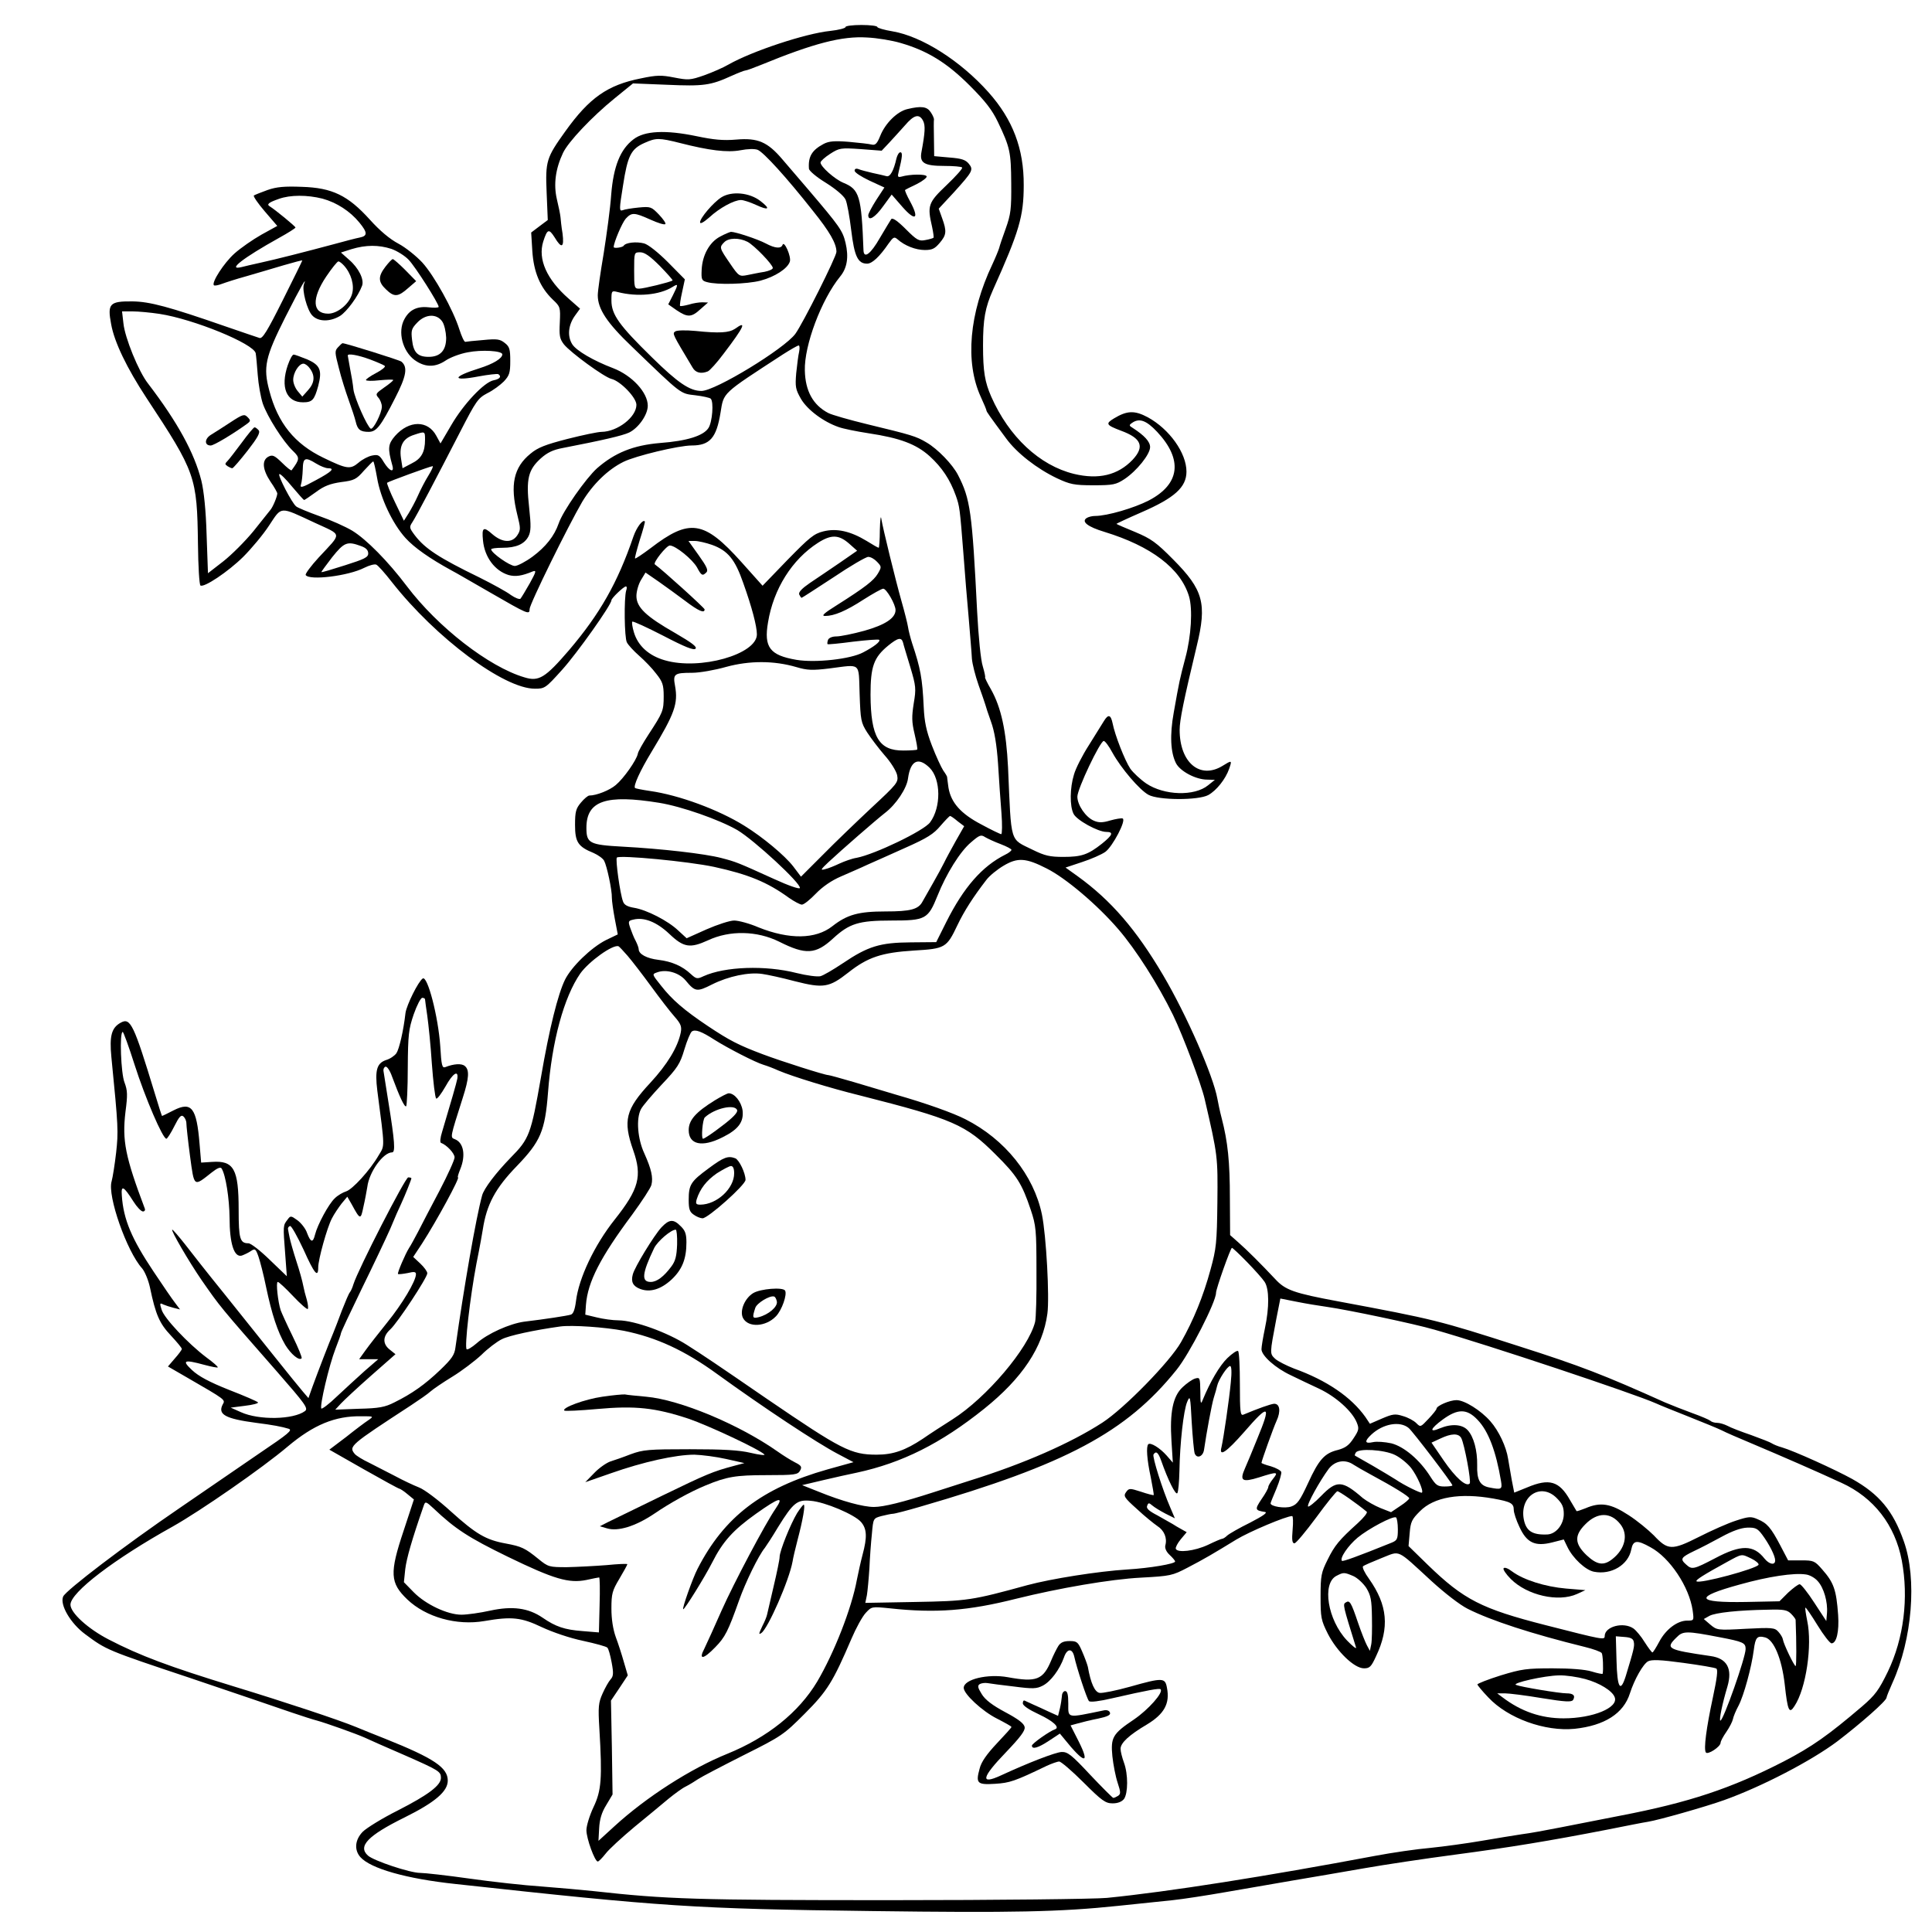 <?xml version="1.0" standalone="no"?>
<!DOCTYPE svg PUBLIC "-//W3C//DTD SVG 20010904//EN"
 "http://www.w3.org/TR/2001/REC-SVG-20010904/DTD/svg10.dtd">
<svg version="1.0" xmlns="http://www.w3.org/2000/svg"
 width="850pt" height="850pt" viewBox="0 0 850 850"
 preserveAspectRatio="xMidYMid meet">
<g transform="translate(0,850) scale(0.1,-0.1)"
fill="#000000" stroke="none">
<path d="M3720 8381 c0 -5 -30 -13 -67 -17 -109 -11 -344 -89 -448 -148 -22
-13 -70 -34 -106 -47 -63 -22 -71 -22 -133 -10 -56 11 -76 11 -147 -4 -146
-29 -226 -85 -332 -233 -83 -116 -88 -130 -82 -270 l5 -120 -36 -27 -37 -28 5
-81 c6 -93 34 -160 90 -214 33 -31 34 -34 31 -100 -3 -59 -1 -72 18 -97 30
-37 177 -144 209 -152 39 -9 110 -82 110 -114 0 -54 -83 -118 -153 -119 -16 0
-83 -14 -150 -31 -97 -25 -131 -38 -163 -65 -74 -60 -91 -137 -58 -269 15 -60
15 -67 0 -90 -23 -35 -66 -33 -110 5 -39 35 -47 30 -41 -28 7 -74 53 -134 113
-152 30 -8 58 -4 106 16 17 6 15 -1 -13 -52 -18 -32 -37 -63 -41 -68 -5 -4
-23 3 -42 16 -18 14 -80 48 -138 77 -179 87 -240 127 -285 186 -24 32 -25 36
-11 57 18 27 108 199 211 399 70 136 78 147 119 169 25 12 57 36 73 52 24 26
28 37 28 90 0 51 -3 63 -24 79 -21 17 -34 19 -95 13 -39 -3 -75 -7 -79 -8 -5
0 -16 24 -26 55 -27 86 -111 237 -163 294 -26 28 -73 66 -105 83 -38 20 -82
57 -126 106 -96 106 -165 140 -299 144 -76 3 -111 0 -151 -14 -28 -10 -55 -21
-60 -24 -4 -3 18 -35 48 -70 l55 -64 -69 -38 c-39 -22 -92 -59 -119 -83 -47
-42 -102 -128 -91 -140 4 -3 19 0 35 6 16 6 65 22 109 34 44 13 117 34 163 48
45 13 82 23 82 21 0 -2 -39 -81 -86 -175 -68 -136 -89 -170 -102 -166 -9 3
-75 25 -147 50 -253 88 -336 110 -412 111 -101 1 -111 -10 -94 -100 14 -79 69
-193 155 -324 217 -329 223 -347 227 -643 1 -98 6 -180 11 -183 16 -10 121 60
188 126 36 36 88 98 114 138 57 86 44 85 201 12 123 -57 121 -41 17 -153 -34
-37 -60 -72 -57 -77 16 -25 188 -4 258 32 22 11 45 17 52 14 7 -2 39 -38 70
-78 193 -245 492 -468 628 -468 44 0 47 2 120 83 66 73 217 286 217 306 0 9
54 61 64 61 4 0 5 -8 1 -18 -10 -34 -8 -208 3 -228 6 -12 30 -38 54 -59 24
-21 58 -56 75 -79 28 -35 33 -49 33 -99 0 -64 -3 -71 -67 -169 -24 -37 -46
-75 -47 -85 -6 -28 -62 -108 -97 -137 -27 -23 -85 -46 -116 -46 -6 0 -23 -14
-37 -31 -22 -26 -26 -40 -26 -98 0 -76 13 -96 82 -124 20 -9 41 -24 46 -34 12
-22 35 -129 34 -163 0 -14 6 -56 13 -93 l13 -68 -52 -25 c-65 -33 -151 -116
-180 -174 -31 -63 -69 -214 -106 -430 -44 -251 -51 -270 -133 -353 -65 -67
-118 -136 -126 -167 -27 -99 -80 -404 -117 -667 -4 -34 -16 -51 -67 -100 -68
-65 -125 -105 -202 -143 -41 -21 -68 -26 -155 -28 l-105 -4 25 27 c14 15 73
70 132 122 l108 95 -25 20 c-32 25 -32 58 2 89 32 29 163 228 163 247 0 8 -14
27 -31 43 l-31 29 39 59 c65 101 168 291 158 291 -3 0 2 16 10 36 25 61 15
117 -24 132 -21 8 -21 6 35 182 28 87 30 123 9 140 -14 12 -48 10 -86 -5 -14
-5 -17 8 -22 92 -9 131 -56 311 -77 298 -19 -12 -71 -116 -76 -152 -9 -80 -28
-159 -40 -177 -8 -11 -28 -25 -46 -30 -40 -14 -49 -44 -38 -134 34 -260 33
-240 6 -285 -38 -66 -116 -151 -144 -159 -13 -4 -36 -17 -49 -30 -27 -25 -76
-116 -87 -160 -9 -37 -19 -35 -35 7 -6 19 -26 44 -42 56 -29 21 -31 21 -44 3
-20 -26 -20 -25 -10 -154 l7 -95 -75 72 c-41 40 -83 73 -94 73 -37 0 -43 19
-43 147 0 180 -21 218 -118 211 l-47 -3 -7 83 c-13 158 -35 187 -114 147 -27
-14 -50 -25 -51 -25 -1 0 -16 46 -33 103 -91 299 -106 331 -148 308 -41 -22
-51 -58 -42 -151 31 -312 31 -328 21 -421 -6 -52 -15 -109 -20 -127 -19 -63
67 -308 134 -382 12 -14 28 -52 35 -85 25 -120 42 -158 92 -211 26 -28 48 -54
48 -59 0 -4 -14 -23 -31 -42 l-30 -35 83 -48 c173 -100 170 -98 158 -119 -23
-44 11 -63 147 -81 72 -9 114 -17 143 -26 18 -6 2 -20 -130 -109 -52 -36 -131
-90 -175 -120 -44 -30 -123 -84 -175 -120 -239 -163 -499 -361 -512 -389 -16
-36 33 -119 97 -166 93 -69 94 -70 460 -192 260 -88 328 -111 450 -153 44 -15
94 -31 110 -35 40 -11 172 -58 210 -75 17 -8 93 -42 170 -75 157 -69 165 -74
165 -102 0 -33 -56 -75 -189 -143 -70 -35 -139 -78 -155 -94 -35 -36 -38 -81
-10 -112 45 -50 202 -95 419 -118 916 -100 1046 -109 1835 -119 613 -8 824 -4
1080 23 85 9 193 20 240 25 47 5 150 21 230 35 80 14 213 37 295 51 83 14 224
38 315 54 91 16 271 43 400 60 242 32 418 61 670 110 80 16 161 32 181 35 45
7 253 66 334 95 165 59 383 172 499 259 102 78 216 178 216 192 0 4 12 34 26
65 87 191 109 458 50 623 -47 134 -108 207 -227 274 -74 41 -257 124 -309 139
-19 5 -39 14 -45 18 -5 4 -46 20 -90 36 -44 15 -91 33 -105 41 -14 7 -34 13
-45 13 -12 0 -25 4 -30 9 -6 5 -41 20 -80 34 -38 14 -92 35 -120 47 -267 120
-369 160 -645 248 -348 112 -372 118 -790 196 -199 37 -235 50 -280 99 -62 66
-125 129 -163 162 l-35 31 -1 161 c0 162 -9 249 -36 353 -8 30 -16 69 -19 86
-18 100 -134 366 -239 544 -118 200 -229 329 -376 435 l-53 38 72 24 c40 13
86 33 103 45 32 23 94 141 76 147 -6 2 -30 -2 -55 -9 -33 -10 -50 -10 -71 -1
-36 15 -73 69 -73 106 0 34 100 244 116 245 6 0 23 -23 38 -51 38 -69 120
-165 159 -186 44 -24 218 -25 263 -1 36 20 76 70 92 116 13 38 12 38 -30 12
-99 -60 -188 15 -188 159 0 42 17 126 75 368 46 188 29 248 -103 381 -75 76
-98 92 -167 121 -44 18 -81 34 -83 36 -1 1 48 24 110 51 145 63 198 110 198
179 0 82 -75 187 -170 239 -58 31 -91 30 -149 -5 -38 -23 -35 -29 31 -54 90
-33 105 -70 51 -128 -65 -68 -150 -88 -258 -62 -151 37 -286 163 -364 340 -28
64 -36 110 -36 225 0 116 9 166 44 245 115 256 135 323 135 460 1 160 -48 289
-155 409 -124 139 -293 246 -422 268 -37 6 -67 15 -67 19 0 5 -31 9 -70 9 -38
0 -70 -4 -70 -9z m242 -70 c118 -34 204 -87 304 -187 70 -70 99 -108 124 -160
54 -113 58 -133 59 -270 1 -114 -2 -137 -24 -199 -14 -38 -27 -77 -29 -86 -3
-10 -16 -42 -30 -72 -102 -215 -121 -430 -51 -583 14 -30 25 -57 25 -60 0 -5
12 -22 86 -122 47 -65 136 -134 224 -176 58 -27 75 -31 161 -31 87 0 99 3 136
27 54 36 113 109 113 141 0 24 -25 51 -76 84 -17 10 -17 13 -4 22 32 23 63 12
111 -39 114 -122 101 -230 -37 -302 -64 -33 -183 -68 -236 -68 -13 0 -29 -4
-37 -9 -25 -16 5 -39 78 -61 206 -63 335 -161 372 -283 17 -56 10 -176 -16
-272 -25 -95 -26 -99 -51 -240 -18 -99 -14 -176 10 -223 18 -35 87 -72 137
-72 l34 -1 -30 -24 c-60 -49 -193 -45 -272 8 -26 18 -57 47 -70 65 -24 36 -68
148 -78 200 -8 38 -19 41 -38 10 -8 -13 -37 -60 -66 -106 -29 -45 -59 -104
-66 -130 -18 -58 -19 -138 -2 -172 13 -28 108 -80 144 -80 34 0 28 -14 -19
-52 -61 -48 -89 -58 -170 -58 -59 0 -81 5 -134 31 -103 51 -94 21 -109 363 -8
160 -30 263 -75 343 -17 29 -28 53 -26 53 2 0 -2 21 -10 48 -9 27 -19 130 -25
242 -22 439 -30 495 -84 600 -24 47 -90 115 -138 143 -47 28 -65 33 -263 81
-78 19 -155 41 -170 49 -67 35 -101 97 -103 187 -3 111 73 312 155 413 31 37
39 86 24 149 -13 54 -26 72 -163 233 -38 44 -89 104 -114 133 -66 78 -109 96
-203 88 -58 -5 -100 -1 -176 15 -135 28 -228 24 -277 -14 -58 -44 -88 -119
-98 -244 -4 -60 -20 -175 -33 -258 -14 -82 -26 -165 -26 -184 0 -60 40 -121
150 -226 222 -214 212 -206 279 -214 34 -4 64 -11 68 -15 14 -14 7 -103 -10
-129 -22 -34 -93 -57 -213 -66 -118 -10 -199 -43 -277 -111 -49 -44 -151 -189
-169 -243 -19 -55 -57 -103 -115 -146 -30 -22 -66 -41 -78 -41 -22 0 -103 57
-104 73 -1 4 21 7 49 7 61 0 97 16 115 50 11 22 12 46 3 128 -14 125 -4 165
51 215 29 26 54 38 97 46 175 34 262 54 292 68 41 20 82 78 82 118 0 58 -69
133 -152 165 -87 33 -162 77 -180 105 -23 36 -18 86 13 128 l21 29 -50 44
c-97 85 -136 174 -112 251 18 56 25 58 50 19 31 -52 43 -46 35 17 -5 28 -8 61
-9 72 -1 11 -8 46 -16 79 -15 65 -6 133 27 203 23 49 128 160 228 241 l80 65
150 -6 c160 -7 191 -3 283 39 29 13 57 24 62 24 5 0 35 11 67 24 234 96 358
128 468 121 44 -2 110 -13 147 -24z m-971 -440 c129 -33 209 -43 267 -32 31 6
61 7 75 2 26 -10 127 -121 243 -268 74 -92 104 -144 104 -181 0 -21 -148 -316
-181 -361 -49 -66 -352 -251 -413 -251 -51 0 -103 35 -218 148 -144 141 -178
188 -178 250 0 43 1 44 28 37 86 -22 183 -13 240 22 27 17 27 13 2 -37 l-20
-39 37 -26 c48 -32 65 -32 105 5 l33 29 -25 1 c-14 0 -41 -4 -59 -10 -19 -5
-36 -8 -39 -6 -2 3 2 30 9 61 l12 56 -74 75 c-44 44 -87 78 -105 83 -34 9 -81
4 -90 -10 -5 -8 -44 -13 -44 -6 0 20 37 107 53 125 26 28 37 28 108 -4 33 -15
62 -24 66 -20 4 3 -9 22 -28 42 -33 34 -36 36 -89 31 -30 -3 -62 -8 -71 -12
-15 -5 -15 4 2 109 20 130 35 161 94 187 51 23 64 23 156 0z m-1572 -245 c62
-17 121 -55 162 -105 36 -44 37 -59 2 -66 -16 -3 -66 -16 -113 -29 -123 -33
-256 -67 -325 -82 -33 -7 -70 -16 -82 -19 -66 -16 6 40 164 128 40 22 73 43
73 46 -1 6 -89 78 -113 93 -15 9 -6 17 40 33 50 18 125 18 192 1z m303 -221
c25 -9 59 -30 76 -48 29 -30 132 -192 132 -207 0 -4 -20 -5 -45 -2 -55 6 -90
-15 -111 -63 -24 -59 4 -142 59 -175 43 -27 85 -25 128 4 19 13 63 30 97 36
60 12 152 7 152 -9 0 -18 -40 -42 -100 -61 -122 -38 -124 -59 -4 -36 43 8 82
12 86 10 16 -10 7 -22 -20 -27 -42 -8 -133 -105 -187 -198 l-47 -80 -18 33
c-37 70 -120 70 -182 0 -31 -36 -33 -54 -12 -129 10 -35 -12 -27 -37 13 -19
32 -25 35 -51 30 -17 -3 -44 -17 -61 -32 -36 -30 -51 -28 -154 22 -127 61
-201 153 -238 295 -28 104 -18 148 70 323 71 140 97 184 82 145 -9 -26 14
-112 36 -136 26 -29 78 -30 123 -3 30 19 80 87 97 133 10 27 -15 78 -57 114
l-36 32 47 15 c63 19 119 19 175 1z m1181 -75 c33 -34 58 -62 56 -64 -9 -7
-127 -36 -147 -36 -21 0 -22 4 -22 80 0 80 0 80 27 80 19 0 43 -17 86 -60z
m-1390 2 c32 -35 47 -87 36 -125 -12 -44 -64 -87 -105 -87 -70 0 -74 66 -9
163 25 37 49 67 54 67 4 0 15 -8 24 -18z m-811 -213 c150 -23 414 -131 423
-173 2 -11 6 -55 9 -96 3 -41 13 -97 22 -125 20 -58 89 -167 133 -209 31 -30
30 -36 -6 -85 -2 -3 -21 12 -42 33 -34 33 -42 36 -60 27 -30 -16 -26 -57 9
-110 17 -24 30 -48 30 -52 0 -13 -19 -59 -30 -72 -5 -6 -39 -49 -75 -94 -36
-44 -96 -104 -133 -133 l-67 -52 -6 169 c-3 108 -12 193 -23 238 -31 123 -105
258 -235 428 -41 52 -102 202 -108 265 l-6 52 46 0 c26 0 79 -5 119 -11z
m1244 -34 c9 -13 16 -45 17 -71 0 -56 -26 -84 -77 -84 -48 0 -67 19 -73 74 -5
42 -3 50 23 77 36 38 86 40 110 4z m1570 -132 c-4 -16 -9 -58 -13 -95 -5 -60
-3 -71 21 -113 28 -48 99 -101 166 -124 19 -7 78 -19 130 -27 140 -21 211 -48
270 -101 54 -49 90 -103 115 -173 17 -48 18 -55 34 -260 6 -80 16 -206 23
-280 6 -74 13 -154 14 -178 2 -24 15 -75 29 -115 14 -40 28 -79 30 -87 2 -8
13 -42 25 -75 15 -41 25 -99 31 -185 4 -69 11 -167 15 -217 4 -51 3 -93 -1
-93 -4 0 -44 19 -88 43 -90 47 -133 96 -144 161 -3 23 -6 43 -6 46 1 3 -7 16
-17 30 -9 14 -32 63 -50 110 -25 65 -33 105 -36 169 -6 128 -14 170 -51 281
-8 25 -16 57 -18 71 -2 14 -15 66 -29 115 -26 92 -82 320 -89 364 -2 14 -5
-10 -6 -52 0 -43 -3 -78 -5 -78 -3 0 -26 13 -53 30 -71 43 -132 57 -191 42
-41 -10 -61 -27 -157 -125 l-110 -114 -93 104 c-165 184 -228 193 -400 61 -36
-27 -66 -47 -68 -45 -2 2 8 39 21 82 14 43 24 80 22 81 -9 10 -36 -26 -50 -66
-70 -205 -148 -341 -283 -500 -105 -122 -133 -140 -197 -120 -156 46 -381 221
-517 401 -83 110 -178 206 -240 244 -30 18 -95 47 -144 64 -50 18 -96 37 -103
43 -19 15 -82 137 -74 142 4 3 29 -22 56 -55 27 -32 51 -59 53 -59 2 0 26 16
52 35 36 27 63 37 111 44 57 7 67 12 100 50 20 22 39 41 41 41 3 0 10 -33 17
-72 15 -90 68 -202 125 -265 38 -42 106 -90 203 -143 16 -8 91 -52 168 -96
168 -97 175 -100 175 -74 0 22 169 365 232 473 46 76 112 141 181 175 52 26
243 72 300 72 80 0 109 33 127 144 15 91 3 80 275 257 33 21 64 39 69 39 4 0
5 -12 2 -27z m-1646 -387 c0 -55 -16 -84 -59 -105 l-40 -21 -7 45 c-8 55 10
87 58 102 48 16 48 16 48 -21z m-478 -106 c18 -11 41 -20 51 -20 32 0 17 -15
-54 -53 -60 -33 -70 -35 -65 -19 4 11 7 41 8 66 1 53 10 57 60 26z m493 -52
c-15 -24 -35 -63 -46 -88 -11 -25 -30 -60 -41 -78 l-21 -33 -39 81 c-22 45
-37 84 -35 86 5 5 188 72 200 73 5 1 -4 -18 -18 -41z m1850 -299 l36 -32 -78
-54 c-43 -29 -101 -69 -130 -88 -35 -24 -50 -40 -47 -50 4 -8 8 -15 11 -15 2
0 65 41 140 90 74 50 143 90 153 90 11 0 28 -10 39 -22 20 -21 20 -23 3 -52
-18 -30 -53 -58 -181 -139 -56 -35 -69 -47 -51 -47 40 0 92 22 169 72 41 26
80 48 87 48 14 0 54 -69 54 -94 0 -35 -45 -65 -137 -91 -51 -14 -106 -25 -123
-25 -18 0 -33 -6 -37 -15 -3 -9 -4 -17 -2 -19 2 -2 53 3 113 11 60 7 111 11
114 8 7 -7 -22 -30 -70 -55 -55 -30 -211 -47 -294 -33 -117 20 -144 55 -125
165 24 147 106 277 220 350 58 37 91 36 136 -3z m-603 -6 c70 -25 102 -64 138
-168 38 -106 60 -190 60 -226 0 -88 -251 -159 -405 -114 -70 20 -118 63 -136
123 -7 23 -10 44 -7 47 3 3 64 -25 136 -62 96 -50 134 -65 142 -57 8 8 -16 26
-88 68 -130 74 -172 114 -172 164 0 20 9 52 20 70 l20 33 58 -40 c31 -22 84
-60 117 -85 58 -44 85 -56 85 -37 0 6 -184 173 -219 198 -9 7 51 83 66 83 25
0 100 -61 120 -97 19 -36 24 -38 41 -21 9 9 1 26 -34 75 l-45 63 28 0 c15 0
49 -8 75 -17z m-1545 -5 c23 -8 33 -18 33 -33 0 -17 -17 -25 -102 -52 -56 -18
-103 -32 -104 -30 -1 1 20 30 47 65 53 66 66 72 126 50z m2386 -425 c2 -10 17
-58 32 -108 25 -84 26 -95 15 -160 -9 -58 -9 -81 4 -135 8 -35 14 -66 11 -68
-2 -2 -29 -4 -60 -4 -108 -1 -144 59 -145 245 0 124 14 164 77 216 43 35 59
39 66 14z m-469 -108 c47 -14 70 -15 144 -6 143 18 129 30 134 -112 4 -116 6
-126 33 -169 17 -26 51 -71 77 -101 27 -30 51 -69 55 -87 6 -32 2 -37 -113
-144 -65 -61 -162 -154 -214 -207 l-96 -96 -34 45 c-37 48 -134 129 -215 179
-114 71 -288 135 -415 153 -34 5 -64 11 -66 13 -9 8 22 76 73 160 101 167 117
211 103 289 -10 53 -4 58 75 58 33 0 101 12 150 26 103 28 210 28 309 -1z
m586 -443 c50 -50 51 -174 2 -240 -27 -37 -244 -141 -323 -156 -20 -3 -53 -15
-75 -25 -21 -10 -50 -22 -64 -25 -22 -6 -20 -2 15 31 59 55 206 183 248 216
49 37 97 109 102 153 11 78 45 95 95 46z m-1190 -154 c99 -16 264 -74 344
-120 74 -44 282 -236 275 -255 -2 -6 -51 11 -114 40 -161 73 -166 75 -231 92
-72 19 -265 41 -434 50 -147 8 -160 15 -160 83 0 119 86 148 320 110z m1313
-81 l29 -22 -37 -65 c-20 -36 -43 -78 -51 -95 -8 -16 -30 -57 -49 -90 -19 -33
-40 -70 -46 -81 -18 -35 -53 -44 -163 -44 -119 0 -169 -14 -234 -65 -74 -58
-190 -59 -325 -5 -39 17 -88 30 -107 30 -19 0 -74 -18 -122 -39 l-87 -39 -37
34 c-45 43 -139 91 -194 100 -30 5 -44 13 -49 28 -13 34 -34 186 -27 193 12
12 316 -17 428 -41 151 -33 234 -67 329 -136 23 -16 49 -30 57 -30 9 0 36 22
61 48 30 31 69 58 111 76 36 16 88 38 115 51 28 12 103 46 168 75 97 43 125
61 155 97 20 23 39 43 42 43 3 0 18 -10 33 -23z m190 -101 c26 -10 47 -21 47
-25 0 -4 -12 -14 -27 -21 -102 -51 -183 -144 -259 -295 l-45 -90 -112 -1
c-135 -1 -188 -17 -299 -92 -42 -28 -86 -54 -99 -57 -13 -3 -60 3 -104 14
-137 35 -315 29 -410 -14 -27 -13 -32 -12 -55 9 -38 36 -85 56 -143 63 -51 6
-87 25 -87 47 0 6 -6 22 -13 36 -8 14 -18 40 -24 57 -10 29 -9 32 13 37 47 12
103 -10 159 -63 63 -60 91 -64 170 -28 96 45 216 42 313 -6 117 -59 161 -56
237 14 72 66 112 79 257 79 151 0 161 6 203 110 38 95 99 194 147 234 37 32
44 35 62 23 12 -7 42 -21 69 -31z m202 -107 c84 -42 224 -161 315 -267 77 -89
175 -243 241 -378 44 -91 124 -304 139 -369 58 -250 58 -253 56 -455 -2 -178
-5 -204 -30 -295 -32 -118 -75 -223 -130 -320 -48 -85 -249 -291 -346 -354
-139 -90 -346 -181 -580 -254 -47 -15 -121 -39 -165 -53 -133 -43 -218 -64
-260 -64 -47 0 -140 25 -243 67 l-73 29 93 22 c51 12 118 27 148 33 199 43
369 128 560 281 167 134 258 270 278 418 10 71 -5 345 -24 437 -36 173 -163
331 -337 419 -55 28 -173 70 -302 107 -49 15 -135 40 -191 57 -55 16 -105 30
-110 30 -15 0 -207 61 -289 92 -106 40 -145 60 -241 124 -103 69 -157 115
-206 178 -40 50 -40 50 -17 58 40 15 96 -1 125 -35 42 -51 50 -52 117 -18 72
36 162 55 221 46 22 -3 87 -17 143 -32 126 -32 151 -28 235 38 86 68 147 88
289 97 137 8 144 12 191 111 30 63 70 125 127 199 14 19 49 47 76 63 62 37 98
35 190 -12z m-1844 -384 c19 -22 66 -83 104 -135 38 -52 84 -112 103 -133 28
-32 32 -44 27 -70 -13 -64 -59 -140 -134 -221 -109 -117 -121 -166 -75 -297
40 -114 25 -170 -81 -304 -90 -113 -159 -259 -171 -360 -5 -38 -12 -56 -23
-59 -16 -5 -114 -20 -206 -31 -63 -9 -160 -52 -208 -95 -21 -18 -41 -30 -44
-26 -10 10 15 228 43 376 15 74 27 142 28 150 17 111 55 182 150 280 104 108
124 154 137 323 17 226 70 420 142 524 38 53 142 128 168 120 3 -1 21 -20 40
-42z m-891 -192 c0 -5 5 -37 10 -73 5 -36 15 -130 20 -210 6 -80 14 -148 19
-153 4 -4 22 20 41 53 32 58 58 75 52 34 -3 -17 -27 -100 -67 -234 -8 -25 -10
-46 -5 -48 25 -9 60 -46 60 -64 0 -11 -30 -77 -66 -146 -37 -70 -80 -152 -95
-182 -16 -30 -33 -62 -39 -70 -17 -27 -53 -111 -49 -115 3 -2 21 0 42 4 29 7
37 6 37 -5 0 -30 -61 -132 -127 -213 -37 -46 -80 -101 -95 -122 l-28 -39 42 0
42 0 -60 -52 c-32 -29 -87 -79 -122 -112 -34 -33 -65 -56 -68 -53 -9 9 34 191
62 263 13 33 24 64 24 68 0 5 41 92 91 195 50 102 107 222 126 265 18 44 40
94 48 110 18 39 45 107 45 112 0 2 -6 4 -14 4 -13 0 -221 -406 -241 -470 -4
-14 -11 -30 -16 -36 -5 -6 -20 -42 -35 -80 -14 -38 -31 -82 -38 -99 -16 -37
-68 -172 -92 -238 l-17 -48 -24 28 c-13 15 -69 84 -124 153 -55 69 -156 195
-224 280 -69 85 -146 183 -172 217 -27 34 -51 62 -55 63 -9 0 74 -142 129
-222 83 -119 76 -111 332 -403 124 -142 138 -161 123 -173 -51 -38 -203 -41
-282 -5 l-45 20 62 8 c35 4 61 11 58 15 -2 4 -60 29 -127 55 -88 35 -134 60
-163 87 -46 43 -37 48 55 23 30 -8 56 -13 58 -11 2 3 -20 22 -50 44 -81 61
-187 174 -197 210 -9 28 -8 31 7 23 9 -4 30 -11 46 -15 l28 -7 -21 28 c-12 15
-55 78 -95 138 -97 145 -133 230 -140 335 -4 48 8 42 51 -26 15 -24 34 -44 42
-44 7 0 11 6 8 13 -86 228 -100 299 -85 425 10 76 9 94 -4 129 -16 39 -23 223
-8 223 3 0 27 -65 52 -144 47 -147 124 -326 140 -326 4 0 20 25 35 55 21 42
30 52 40 43 7 -6 13 -19 13 -30 0 -11 7 -76 16 -144 19 -139 15 -136 96 -72
24 19 39 25 43 17 18 -28 34 -132 35 -216 0 -114 20 -177 54 -167 11 4 30 13
40 20 18 12 21 10 33 -24 7 -20 23 -81 34 -136 25 -118 50 -195 84 -253 25
-41 61 -71 72 -59 3 3 -15 47 -40 98 -25 51 -48 102 -52 113 -12 36 -22 125
-13 125 5 0 35 -28 67 -62 33 -35 62 -60 65 -57 3 3 1 21 -4 40 -6 19 -13 47
-16 63 -3 17 -16 65 -30 107 -14 43 -27 90 -30 105 -3 14 -6 31 -7 37 -1 5 3
11 9 13 5 3 32 -45 60 -105 47 -105 64 -125 64 -77 0 35 39 175 60 215 10 20
30 49 43 66 l25 30 19 -33 c38 -70 40 -70 52 -11 7 30 14 69 17 87 8 66 70
152 109 152 15 0 12 47 -16 220 -11 69 -21 131 -22 139 -1 8 3 16 9 18 7 2 20
-18 29 -44 33 -89 55 -136 62 -130 3 4 7 80 7 169 1 147 4 170 26 235 14 40
31 73 38 73 6 0 12 -3 12 -7z m1274 -178 c59 -37 179 -99 216 -110 14 -4 43
-15 65 -25 61 -26 226 -77 360 -110 409 -104 464 -128 595 -259 94 -93 116
-128 155 -244 23 -69 25 -89 25 -269 1 -107 -2 -208 -6 -224 -29 -116 -214
-334 -364 -429 -41 -26 -100 -64 -130 -85 -77 -51 -130 -70 -203 -70 -113 0
-155 22 -482 245 -224 154 -279 191 -353 238 -86 55 -229 107 -300 108 -26 0
-69 6 -97 13 l-50 12 3 44 c8 100 63 208 204 397 43 59 81 117 84 130 8 32 0
69 -31 138 -30 64 -37 154 -15 195 7 14 48 62 91 108 70 74 81 91 100 155 12
40 27 75 33 79 15 10 41 1 100 -37z m2342 -977 c34 -35 69 -74 78 -88 20 -31
21 -111 1 -205 -8 -38 -15 -80 -15 -91 0 -28 61 -83 130 -115 30 -15 86 -41
124 -59 74 -35 145 -99 165 -148 11 -27 10 -34 -14 -70 -20 -31 -36 -42 -68
-51 -59 -14 -84 -41 -132 -146 -36 -78 -48 -94 -74 -103 -28 -10 -91 0 -91 14
0 3 12 32 26 65 14 34 23 67 21 73 -3 7 -23 18 -46 25 -23 6 -41 13 -41 15 0
8 53 156 66 184 20 43 15 77 -11 76 -17 -2 -68 -20 -135 -48 -13 -5 -15 13
-15 133 0 77 -3 143 -8 147 -4 4 -25 -10 -47 -31 -35 -34 -76 -105 -109 -185
-8 -21 -10 -14 -10 38 -1 61 -2 63 -23 57 -13 -4 -37 -21 -55 -38 -43 -40 -57
-111 -49 -237 l6 -95 -27 31 c-30 34 -71 59 -81 50 -10 -10 -6 -68 11 -146 8
-41 14 -76 13 -78 -2 -1 -27 5 -56 15 -50 16 -53 16 -66 -2 -12 -17 -8 -24 48
-74 33 -31 74 -64 90 -75 30 -19 44 -53 35 -85 -3 -12 4 -28 19 -42 13 -12 24
-25 24 -29 0 -10 -110 -29 -210 -35 -129 -8 -336 -41 -440 -69 -244 -67 -264
-70 -494 -74 l-219 -4 7 34 c3 18 8 71 11 118 2 47 7 115 11 152 6 68 6 68 42
78 21 5 43 10 50 10 8 0 62 14 120 31 642 186 908 328 1128 602 57 70 174 299
174 339 0 18 64 198 70 198 3 0 33 -28 66 -62z m354 -198 c91 -13 382 -74 471
-100 233 -66 877 -281 974 -324 17 -8 82 -34 145 -59 63 -25 129 -52 145 -60
17 -9 75 -34 130 -57 149 -63 275 -118 397 -174 142 -65 235 -185 265 -341 31
-165 9 -343 -61 -489 -40 -82 -55 -103 -113 -153 -150 -128 -221 -178 -346
-243 -230 -118 -415 -180 -717 -238 -85 -17 -204 -40 -265 -52 -60 -12 -137
-26 -170 -30 -33 -5 -113 -18 -177 -29 -64 -11 -166 -25 -225 -31 -59 -5 -169
-21 -243 -35 -479 -90 -908 -158 -1180 -185 -52 -5 -479 -10 -952 -10 -859 0
-983 4 -1308 40 -47 5 -148 14 -225 20 -77 5 -221 21 -320 35 -99 14 -197 25
-217 25 -44 0 -203 53 -229 76 -46 41 -1 88 161 168 133 66 190 114 190 162 0
57 -60 98 -275 184 -44 17 -102 41 -129 52 -78 32 -310 109 -536 178 -287 88
-415 136 -552 207 -91 47 -168 117 -168 153 0 54 193 201 450 344 121 68 394
257 506 352 113 95 208 135 324 133 55 0 55 0 31 -17 -14 -9 -58 -42 -98 -74
l-74 -56 151 -86 c83 -47 154 -86 158 -86 4 -1 20 -11 35 -24 l28 -23 -45
-137 c-63 -188 -60 -230 16 -303 82 -78 217 -116 339 -95 121 21 163 16 253
-27 47 -22 123 -48 181 -60 55 -12 103 -25 107 -30 5 -4 13 -33 19 -65 9 -48
8 -61 -5 -75 -8 -9 -24 -37 -35 -62 -18 -40 -20 -58 -14 -155 13 -219 9 -272
-26 -345 -17 -36 -31 -82 -31 -101 0 -37 37 -138 50 -138 4 0 19 15 34 34 14
19 72 72 127 118 56 46 123 101 150 124 27 22 61 47 76 54 16 8 40 23 55 33
15 10 105 57 200 105 168 84 176 90 268 182 100 100 125 141 206 330 20 47 48
98 63 114 26 28 26 28 106 20 202 -22 345 -11 555 42 190 47 415 86 550 93
130 7 138 9 205 44 75 39 112 61 215 124 56 34 219 103 245 103 4 0 5 -27 2
-60 -4 -45 -2 -60 8 -60 7 0 50 52 96 114 46 63 88 115 93 115 7 1 86 -54 129
-90 5 -4 -13 -26 -39 -50 -82 -74 -102 -98 -133 -161 -28 -56 -31 -70 -31
-161 0 -94 2 -105 32 -165 40 -78 116 -152 159 -152 25 0 32 7 53 53 60 126
51 225 -31 341 -19 26 -31 51 -26 55 4 4 41 20 81 36 85 33 62 44 221 -102 57
-52 124 -104 158 -121 103 -52 281 -110 516 -168 37 -9 70 -21 74 -27 5 -8 8
-71 4 -91 -1 -2 -22 2 -48 10 -29 9 -93 14 -172 14 -114 0 -136 -3 -228 -31
-57 -18 -103 -36 -103 -40 0 -3 21 -29 48 -57 86 -92 249 -151 380 -138 131
14 215 67 243 156 20 62 58 129 80 141 16 8 53 7 155 -7 74 -10 139 -21 145
-25 8 -4 3 -43 -15 -127 -29 -135 -41 -227 -31 -242 8 -12 65 25 65 43 0 6 11
27 25 47 14 20 27 46 29 56 2 11 13 38 25 60 23 44 57 168 67 245 7 56 15 64
50 55 38 -10 73 -93 86 -206 13 -119 20 -132 43 -96 51 77 79 267 56 375 -6
30 -10 56 -8 58 2 2 26 -33 53 -77 27 -44 55 -80 62 -80 22 0 34 52 29 125 -8
111 -19 142 -70 200 -33 38 -38 40 -92 40 l-58 0 -34 65 c-42 80 -59 99 -100
116 -29 13 -40 12 -95 -6 -35 -11 -109 -44 -164 -72 -119 -60 -136 -59 -198 7
-23 23 -72 64 -111 89 -78 51 -123 59 -190 30 -20 -8 -38 -14 -39 -12 -1 2
-14 24 -29 49 -47 83 -91 96 -188 55 l-57 -23 -11 56 c-5 31 -13 73 -16 93 -8
53 -41 123 -78 165 -42 48 -114 93 -149 93 -30 0 -88 -25 -88 -38 0 -4 -16
-24 -35 -44 -35 -37 -35 -38 -54 -19 -11 11 -37 25 -59 31 -34 11 -45 9 -92
-11 l-53 -23 -20 30 c-62 87 -169 161 -314 213 -33 13 -71 32 -83 43 -24 23
-24 21 5 174 l18 91 71 -14 c39 -8 100 -18 136 -23z m-3095 -105 c143 -29 267
-86 410 -190 203 -147 437 -302 530 -351 l70 -37 -115 -32 c-289 -82 -454
-209 -571 -437 -21 -40 -70 -178 -63 -178 7 0 95 142 127 205 47 93 92 143
193 215 103 73 125 79 86 22 -45 -65 -184 -328 -237 -447 -31 -71 -66 -147
-76 -168 -27 -51 -5 -49 48 6 43 44 56 69 105 207 28 79 85 196 113 230 6 8
33 49 58 91 67 108 84 122 144 116 62 -5 192 -60 221 -93 26 -30 28 -66 7
-144 -8 -30 -19 -80 -25 -110 -23 -126 -100 -322 -175 -449 -81 -135 -218
-245 -395 -317 -161 -65 -356 -190 -497 -319 l-70 -64 3 55 c2 39 11 70 31
102 l28 47 -3 207 -4 206 37 55 37 56 -17 58 c-9 32 -25 82 -36 111 -12 34
-19 78 -19 125 0 66 4 79 35 131 19 32 35 61 35 64 0 3 -42 1 -92 -4 -51 -4
-129 -8 -174 -9 -78 0 -82 1 -125 36 -59 48 -74 55 -143 68 -89 16 -132 42
-242 141 -56 51 -117 97 -141 106 -23 9 -70 31 -105 50 -35 18 -86 44 -113 58
-28 13 -57 31 -64 39 -28 34 -21 39 247 214 35 23 74 50 86 61 11 10 55 40 96
65 41 25 99 69 128 96 28 28 69 59 90 69 31 16 142 40 257 56 51 7 197 -3 280
-19z m2670 -227 c-7 -76 -32 -246 -41 -285 -12 -45 21 -23 100 67 110 127 120
121 57 -31 -21 -52 -45 -110 -54 -130 -24 -54 -12 -62 62 -39 81 26 87 25 62
-6 -12 -15 -21 -31 -21 -36 0 -6 -13 -30 -30 -54 -30 -45 -29 -49 15 -56 14
-2 -7 -17 -65 -47 -47 -23 -92 -49 -101 -57 -8 -8 -18 -14 -22 -14 -4 0 -32
-12 -63 -27 -58 -27 -134 -36 -141 -17 -2 6 8 25 22 42 l26 31 -23 13 c-13 7
-30 17 -39 23 -9 5 -39 22 -67 38 -37 19 -50 31 -45 42 5 14 8 14 22 2 9 -8
35 -24 58 -36 l42 -21 -20 47 c-35 80 -80 224 -74 234 11 17 21 9 34 -28 29
-83 64 -154 71 -142 4 6 8 50 9 97 2 121 18 266 34 304 13 31 14 26 20 -88 4
-67 10 -129 13 -138 9 -25 36 -15 41 14 12 82 34 200 43 230 6 19 13 43 15 53
6 27 45 87 57 87 6 0 8 -25 3 -72z m1086 -165 c48 -50 81 -139 103 -270 6 -36
2 -38 -53 -27 -40 8 -54 34 -52 98 1 64 -15 125 -42 154 -24 26 -71 29 -122 8
-49 -21 -43 -2 13 39 66 48 106 48 153 -2z m-303 -36 c17 -14 192 -243 192
-252 0 -3 -16 -5 -35 -5 -30 0 -38 6 -61 42 -47 75 -117 134 -173 148 -28 6
-64 9 -81 5 -36 -8 -38 4 -7 33 51 48 126 62 165 29z m231 -44 c14 -27 45
-193 37 -200 -16 -16 -63 27 -114 101 l-54 79 39 18 c48 23 80 24 92 2z m-292
-74 c23 -11 55 -37 71 -57 27 -35 56 -101 48 -109 -4 -4 -78 32 -116 58 -14 9
-59 36 -100 60 -41 23 -77 44 -79 45 -1 2 0 7 4 13 11 20 125 13 172 -10z
m-182 -43 c11 -7 45 -27 75 -43 104 -56 170 -97 170 -105 0 -4 -18 -20 -40
-34 l-40 -27 -46 18 c-25 10 -60 30 -78 44 -91 79 -115 80 -184 9 -28 -29 -54
-49 -57 -46 -7 7 51 112 91 166 28 36 73 43 109 18z m894 -147 c24 -24 31 -39
31 -70 0 -46 -34 -88 -72 -90 -66 -3 -94 15 -104 67 -19 102 76 163 145 93z
m-279 -2 c77 -14 90 -21 90 -50 0 -12 11 -46 25 -75 32 -70 69 -87 144 -68
l51 13 16 -33 c24 -50 80 -102 117 -109 76 -15 151 30 164 98 8 41 25 43 84
10 86 -46 171 -175 186 -278 6 -45 6 -45 -24 -45 -43 0 -94 -38 -123 -93 -14
-26 -27 -47 -30 -47 -3 0 -18 20 -34 45 -15 25 -38 52 -49 60 -44 31 -127 9
-127 -33 0 -18 -6 -17 -260 48 -282 72 -360 112 -518 265 l-85 83 5 57 c4 50
10 61 45 96 62 63 176 82 323 56z m-4663 -43 c97 -92 155 -129 327 -213 204
-99 269 -118 347 -102 27 6 52 11 55 11 3 0 4 -55 2 -121 l-3 -121 -73 6 c-78
6 -117 19 -175 59 -63 43 -133 52 -230 31 -45 -10 -102 -18 -127 -18 -61 0
-157 45 -210 99 l-43 44 6 58 c6 47 28 126 82 281 6 17 10 16 42 -14z m5222
-70 c36 -45 21 -109 -35 -153 -39 -31 -68 -26 -114 17 -53 51 -54 87 -5 136
53 54 112 54 154 0z m-979 -22 c0 -43 -3 -49 -27 -59 -151 -61 -215 -84 -219
-80 -11 11 27 67 69 102 47 39 156 97 169 89 4 -3 8 -26 8 -52z m1603 -24 c31
-42 57 -93 57 -113 0 -23 -26 -18 -47 8 -48 61 -103 62 -216 2 -96 -50 -103
-52 -129 -28 -27 24 -23 31 35 59 28 13 84 42 122 63 46 25 84 39 112 40 36 1
45 -3 66 -31z m-48 -105 c19 -9 34 -22 32 -27 -6 -17 -261 -86 -273 -73 -6 5
32 29 136 86 66 36 61 35 105 14z m-1751 -77 c18 -8 43 -31 57 -52 20 -33 24
-53 25 -130 1 -49 0 -103 -3 -118 l-6 -29 -13 24 c-7 13 -25 58 -39 99 -31 92
-37 101 -54 90 -14 -8 -13 -12 45 -198 3 -9 -15 5 -40 31 -85 90 -111 251 -46
284 31 16 34 16 74 -1z m2043 -22 c27 -29 45 -92 41 -141 l-3 -35 -53 81 c-29
45 -58 81 -64 81 -7 0 -29 -17 -51 -37 l-38 -38 -147 -3 c-223 -4 -232 21 -27
77 125 35 238 52 290 44 17 -2 40 -15 52 -29z m-117 -144 c11 -11 20 -23 20
-27 4 -101 4 -203 0 -203 -7 1 -53 97 -56 117 -1 8 -10 23 -20 34 -16 18 -27
19 -144 13 -124 -7 -126 -6 -155 18 l-29 25 25 14 c26 14 127 25 257 27 70 2
85 -1 102 -18z m-315 -103 c105 -20 115 -25 115 -52 0 -37 -98 -315 -111 -315
-7 0 9 77 31 150 23 79 -2 124 -74 134 -192 28 -200 33 -150 82 28 29 44 29
189 1z m-377 -21 c4 -18 0 -34 -35 -149 -24 -77 -38 -54 -41 67 l-3 107 38 -3
c28 -2 39 -8 41 -22z m-214 -163 c63 -17 120 -52 130 -80 18 -46 -96 -93 -225
-93 -99 0 -186 30 -268 92 l-24 18 34 0 c18 0 91 -9 162 -21 105 -17 131 -18
138 -8 11 19 1 29 -29 29 -31 0 -200 28 -222 37 -21 8 125 41 189 42 30 1 82
-7 115 -16z"/>
<path d="M3992 8020 c-44 -10 -97 -62 -119 -117 -14 -35 -22 -43 -38 -39 -11
3 -56 8 -101 12 -62 5 -87 3 -110 -9 -51 -27 -69 -55 -65 -109 0 -9 33 -37 74
-62 43 -27 79 -57 87 -74 7 -15 18 -76 25 -135 14 -115 29 -147 70 -147 22 0
55 31 94 88 21 29 25 32 40 19 31 -28 80 -47 120 -47 32 0 44 6 65 31 30 35
32 51 11 109 l-15 42 66 71 c84 93 88 100 66 127 -14 17 -32 23 -85 27 l-67 6
-1 76 c-1 42 -1 80 0 85 1 4 -5 19 -14 32 -16 25 -41 29 -103 14z m69 -51 c11
-21 9 -52 -7 -138 -9 -48 12 -61 101 -61 40 0 75 -3 78 -7 4 -3 -27 -38 -68
-77 -82 -78 -86 -90 -64 -185 5 -24 8 -45 6 -47 -2 -2 -18 -7 -35 -10 -29 -6
-38 -1 -87 48 -37 37 -58 51 -64 44 -4 -6 -27 -44 -50 -83 -40 -70 -70 -93
-72 -55 -9 241 -18 269 -89 298 -38 16 -100 71 -100 89 0 6 19 23 42 38 41 26
46 27 135 21 l92 -7 33 35 c18 19 49 54 69 76 40 47 63 53 80 21z"/>
<path d="M3944 7803 c-12 -54 -28 -83 -44 -78 -8 2 -36 9 -61 14 -25 6 -53 13
-62 17 -11 4 -17 1 -17 -7 0 -8 30 -27 66 -44 l65 -30 -36 -55 c-19 -30 -35
-60 -35 -67 0 -28 30 -10 65 39 l38 52 47 -54 c57 -65 76 -54 35 22 -15 27
-25 51 -23 52 1 2 24 13 51 26 26 13 46 29 44 34 -4 11 -73 10 -111 -1 -16 -4
-18 -1 -12 22 16 65 18 85 7 85 -6 0 -13 -12 -17 -27z"/>
<path d="M3174 7632 c-36 -23 -94 -91 -94 -110 0 -9 16 0 40 21 45 42 110 77
140 77 11 0 41 -10 65 -21 58 -27 67 -19 20 17 -48 37 -126 44 -171 16z"/>
<path d="M3168 7459 c-46 -24 -78 -81 -81 -146 -2 -42 0 -48 23 -54 46 -13
175 -9 235 6 64 17 120 53 130 84 7 22 -25 94 -32 74 -6 -18 -33 -16 -74 6
-36 19 -133 51 -153 51 -6 -1 -28 -10 -48 -21z m121 -23 c30 -16 111 -100 111
-115 0 -6 -17 -13 -37 -17 -21 -3 -54 -10 -74 -14 -36 -7 -38 -7 -78 52 -46
67 -47 70 -25 92 19 20 66 21 103 2z"/>
<path d="M3233 7053 c-26 -17 -68 -20 -173 -9 -44 4 -81 3 -89 -2 -14 -10 -13
-10 76 -159 13 -23 37 -29 67 -17 8 3 40 38 69 77 93 122 104 149 50 110z"/>
<path d="M1696 7327 c-33 -43 -33 -67 2 -100 36 -35 53 -34 97 5 l36 31 -48
49 c-26 26 -51 48 -55 48 -4 0 -18 -15 -32 -33z"/>
<path d="M1487 6972 c-15 -16 -14 -23 4 -92 10 -41 30 -104 43 -140 13 -36 27
-78 31 -95 8 -35 20 -45 57 -45 34 0 53 24 116 148 50 97 57 137 28 161 -9 7
-245 81 -259 81 -2 0 -11 -8 -20 -18z m140 -53 c32 -12 62 -25 66 -29 4 -4
-13 -18 -38 -31 -25 -13 -45 -27 -45 -31 0 -4 27 -5 60 -1 33 3 60 4 60 1 0
-3 -18 -18 -40 -33 -37 -26 -39 -29 -25 -45 8 -9 15 -27 15 -39 0 -28 -38
-103 -49 -97 -16 10 -71 134 -76 172 -2 22 -9 64 -15 93 -5 30 -10 55 -10 57
0 10 45 2 97 -17z"/>
<path d="M1266 6893 c-33 -97 -6 -163 67 -163 41 0 50 10 67 72 18 69 9 92
-49 117 -27 11 -54 21 -59 21 -6 0 -17 -21 -26 -47z m98 -15 c23 -32 20 -63
-9 -95 l-25 -28 -20 24 c-11 13 -20 35 -20 50 0 31 25 71 45 71 8 0 21 -10 29
-22z"/>
<path d="M1014 6642 c-32 -21 -71 -46 -86 -55 -29 -18 -29 -47 -1 -47 14 0 97
50 158 94 18 13 19 16 4 31 -14 14 -20 13 -75 -23z"/>
<path d="M1064 6553 c-27 -36 -55 -73 -63 -81 -12 -12 -12 -15 0 -23 8 -5 17
-9 21 -9 4 0 34 35 67 77 45 58 57 80 49 90 -6 7 -14 13 -18 13 -4 0 -29 -30
-56 -67z"/>
<path d="M3145 3659 c-84 -52 -115 -87 -115 -131 0 -64 59 -77 148 -32 71 35
95 68 89 119 -6 38 -35 75 -61 75 -6 0 -33 -14 -61 -31z m98 -43 c4 -10 -19
-34 -67 -70 -40 -31 -77 -56 -83 -56 -9 0 -2 85 8 94 43 40 132 60 142 32z"/>
<path d="M3118 3360 c-79 -58 -88 -72 -88 -139 0 -40 4 -53 22 -65 12 -9 30
-16 39 -16 24 0 189 147 189 169 0 30 -28 88 -45 95 -32 12 -51 5 -117 -44z
m112 -22 c0 -67 -76 -137 -148 -138 -20 0 -22 4 -17 23 15 47 43 83 89 115 27
17 55 32 62 32 9 0 14 -11 14 -32z"/>
<path d="M2910 3100 c-33 -36 -118 -175 -126 -207 -9 -33 1 -52 33 -64 43 -16
90 -2 137 41 47 44 66 91 66 164 0 36 -5 52 -25 71 -32 33 -51 31 -85 -5z m69
-75 c-2 -51 -7 -73 -26 -98 -32 -43 -63 -67 -90 -67 -42 0 -39 36 15 149 15
30 74 81 95 81 4 0 7 -29 6 -65z"/>
<path d="M3314 2811 c-38 -23 -61 -79 -45 -110 23 -43 100 -39 145 8 26 27 50
96 40 113 -10 16 -108 8 -140 -11z m104 -38 c3 -23 -37 -57 -80 -68 -28 -7
-29 -2 -15 41 7 21 63 55 82 50 6 -1 11 -12 13 -23z"/>
<path d="M4656 1258 c-8 -13 -22 -41 -31 -63 -36 -86 -65 -97 -191 -74 -88 16
-194 -9 -194 -47 0 -27 82 -103 146 -135 35 -18 64 -34 64 -37 0 -3 -29 -35
-65 -73 -44 -47 -68 -81 -75 -110 -18 -65 -11 -72 68 -67 64 4 86 11 227 79
22 10 47 19 55 19 8 0 56 -41 107 -92 81 -81 97 -92 128 -92 23 0 40 7 50 19
18 25 19 108 0 160 -8 22 -15 49 -15 61 0 26 38 61 116 107 76 46 102 92 88
162 -8 44 -18 45 -163 4 -61 -17 -121 -29 -133 -27 -21 3 -39 41 -52 115 -3
12 -14 42 -25 67 -18 42 -23 46 -55 46 -26 0 -40 -6 -50 -22z m70 -45 c11 -51
56 -188 65 -197 5 -6 45 -1 101 12 162 37 208 45 214 40 14 -14 -54 -90 -117
-133 -94 -63 -103 -79 -95 -162 4 -37 14 -89 23 -116 14 -42 14 -50 2 -58 -8
-5 -17 -9 -21 -9 -3 0 -49 46 -102 102 -81 87 -99 101 -125 100 -27 -1 -146
-47 -267 -103 -93 -43 -86 -10 22 102 62 65 85 95 82 110 -2 16 -27 35 -85 66
-58 31 -89 55 -104 80 -18 29 -19 37 -8 44 8 4 23 6 34 4 11 -2 63 -9 116 -15
84 -11 100 -10 127 4 35 18 74 71 93 124 13 39 36 42 45 5z"/>
<path d="M4672 1038 c-1 -13 -5 -38 -9 -55 l-8 -32 -40 18 c-22 10 -53 25 -70
32 -16 7 -33 15 -37 17 -5 2 -8 -3 -8 -12 0 -10 27 -28 70 -48 64 -30 94 -58
72 -66 -24 -8 -102 -63 -102 -72 0 -18 28 -10 76 22 l47 31 19 -23 c89 -111
116 -115 63 -10 l-35 69 33 9 c17 5 58 15 89 21 42 9 56 16 51 27 -3 8 -14 12
-27 9 -165 -34 -156 -36 -156 30 0 40 -4 55 -14 55 -7 0 -14 -10 -14 -22z"/>
<path d="M2650 2355 c-77 -11 -180 -49 -167 -61 3 -3 68 0 145 7 166 15 254 6
402 -43 85 -29 310 -134 333 -157 5 -5 -22 -2 -60 7 -50 12 -120 16 -268 16
-183 0 -205 -2 -260 -22 -33 -13 -74 -27 -90 -32 -17 -6 -49 -28 -70 -50 l-40
-41 115 40 c139 49 283 81 365 81 33 -1 96 -9 140 -19 l80 -18 -45 -12 c-94
-25 -120 -36 -320 -133 -113 -55 -220 -107 -238 -116 l-33 -17 31 -9 c49 -15
125 9 205 62 73 50 162 99 230 127 92 38 131 45 267 45 126 0 138 2 148 20 9
16 6 22 -22 36 -18 9 -53 31 -77 48 -171 120 -431 228 -578 241 -43 4 -85 8
-93 10 -8 1 -53 -3 -100 -10z"/>
<path d="M3507 1843 c-29 -48 -77 -167 -77 -193 0 -11 -12 -69 -26 -128 -14
-59 -27 -115 -29 -125 -2 -10 -11 -32 -20 -49 -17 -36 -18 -41 -6 -33 29 18
123 232 138 315 2 14 12 57 22 95 23 87 35 155 27 155 -3 0 -16 -17 -29 -37z"/>
<path d="M6615 1600 c-3 -5 11 -26 32 -47 72 -72 209 -103 291 -66 l37 17 -85
7 c-92 8 -187 38 -237 75 -18 14 -34 20 -38 14z"/>
</g>
</svg>
